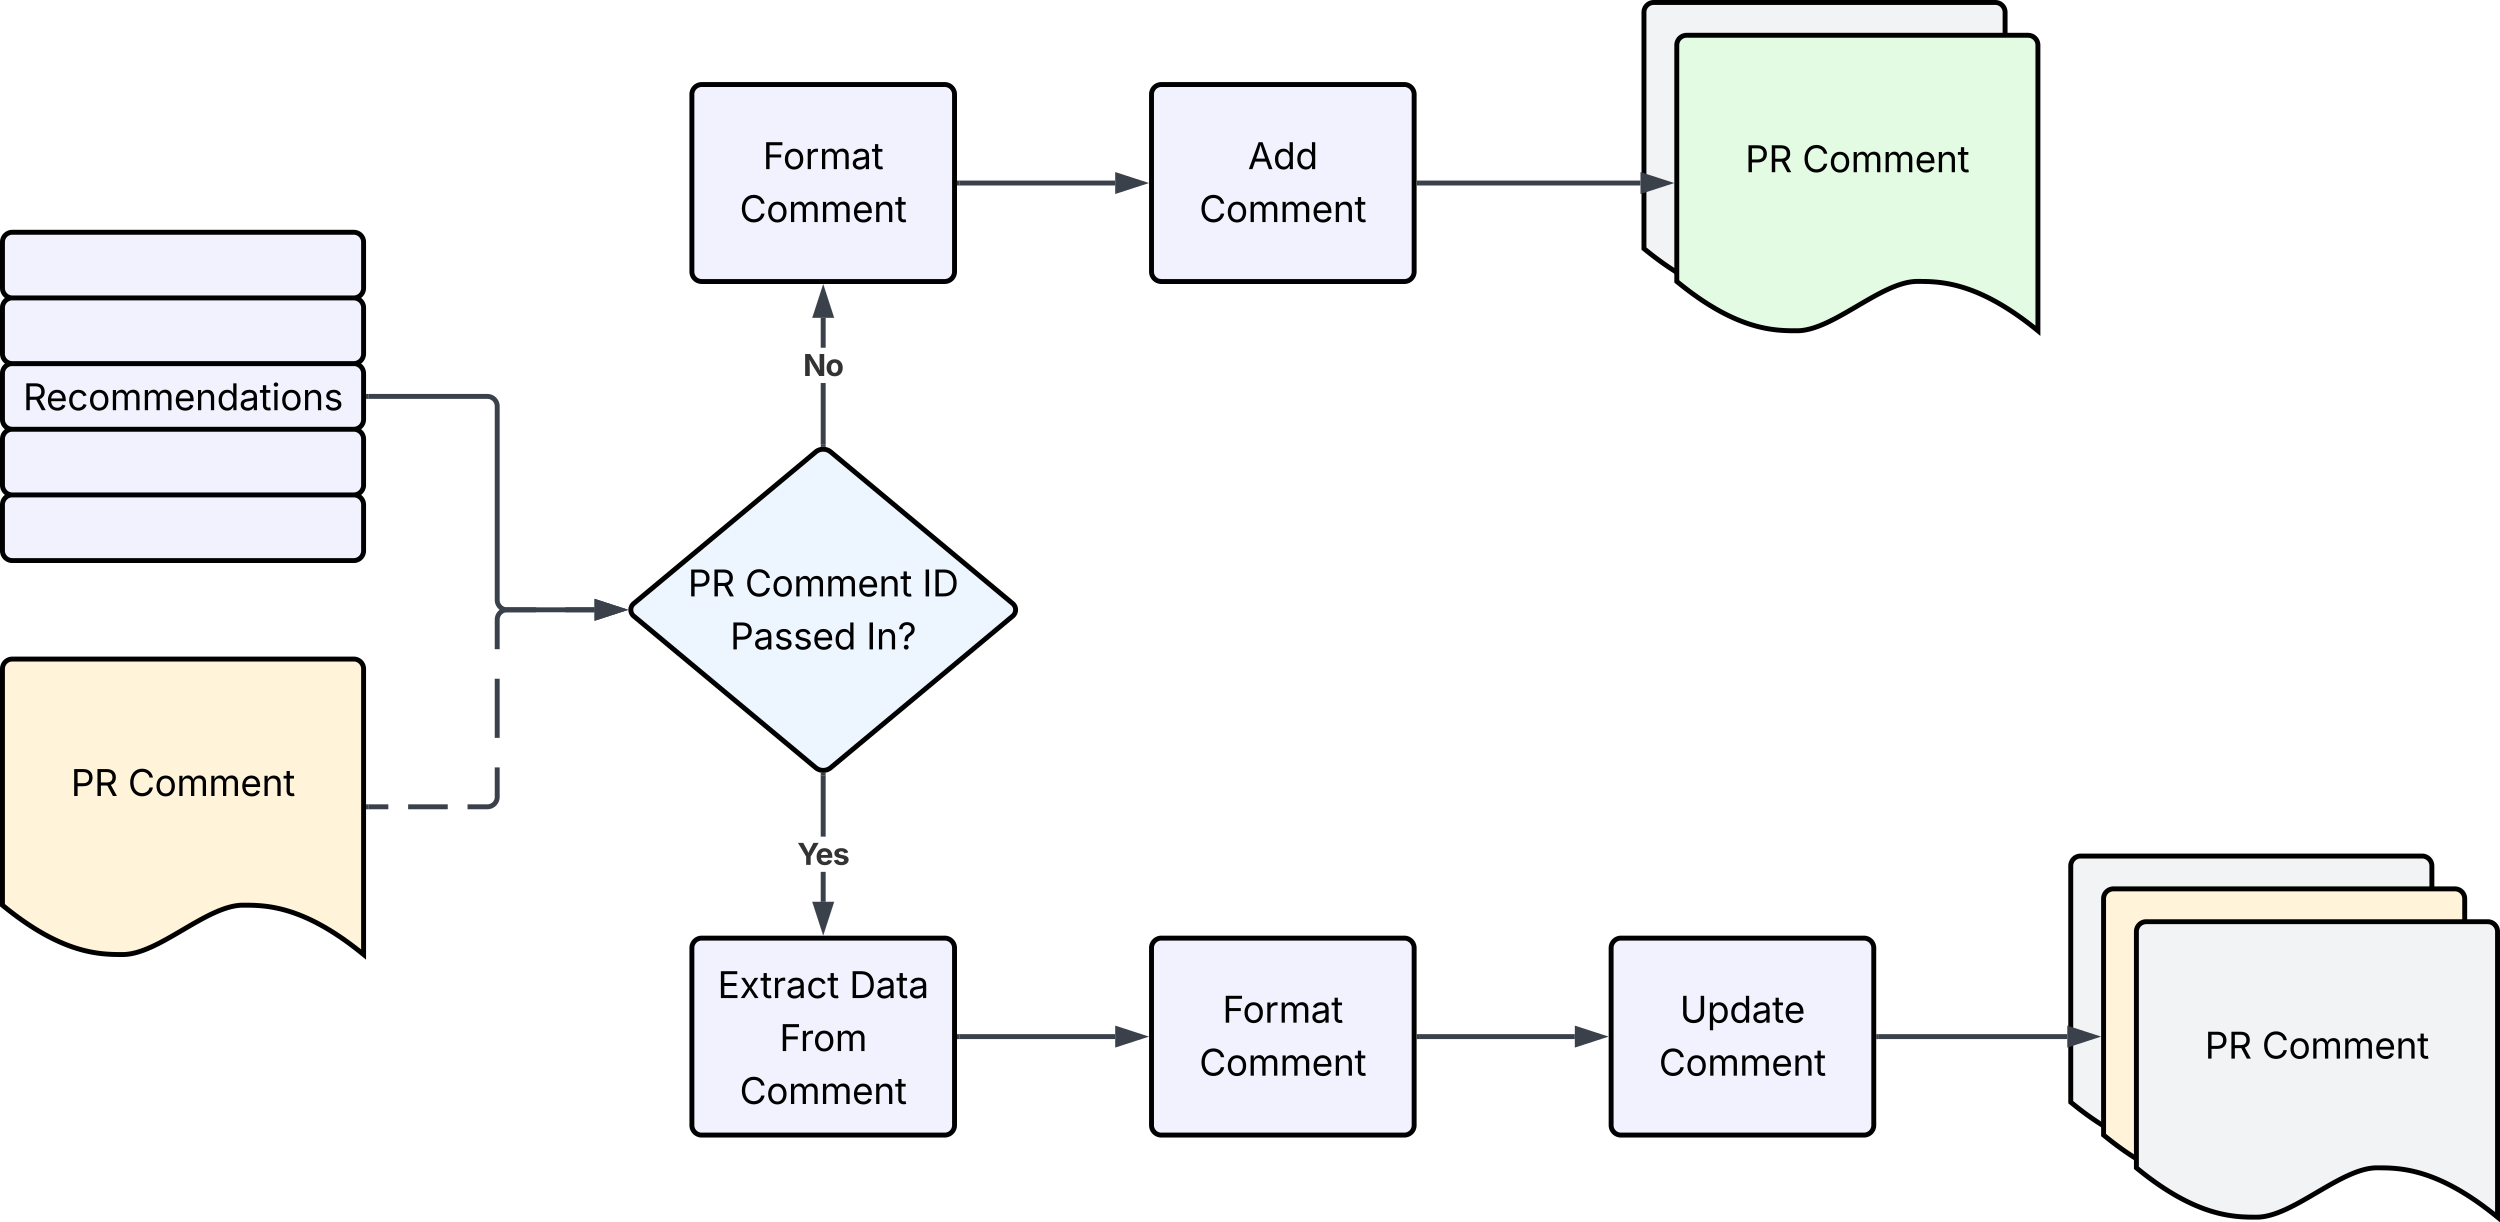 <svg xmlns="http://www.w3.org/2000/svg" xmlns:xlink="http://www.w3.org/1999/xlink" xmlns:lucid="lucid" width="1523" height="744.67"><g transform="translate(-58.5 -58.5)" lucid:page-tab-id="4x9jrusYmESa"><path d="M0 0h1760v1360H0z" fill="#fff"/><path d="M555.4 333.84a7.2 7.2 0 0 1 9.2 0l110.8 92.32a5 5 0 0 1 0 7.68l-110.8 92.32a7.2 7.2 0 0 1-9.2 0l-110.8-92.32a5 5 0 0 1 0-7.68z" stroke="#000" stroke-width="3" fill="#edf5ff"/><use xlink:href="#a" transform="matrix(1,0,0,1,445,335) translate(32.583 86.84)"/><use xlink:href="#b" transform="matrix(1,0,0,1,445,335) translate(67.327 86.84)"/><use xlink:href="#c" transform="matrix(1,0,0,1,445,335) translate(175.422 86.84)"/><use xlink:href="#d" transform="matrix(1,0,0,1,445,335) translate(58.305 119.106)"/><use xlink:href="#e" transform="matrix(1,0,0,1,445,335) translate(141.247 119.106)"/><path d="M60 466a6 6 0 0 1 6-6h208a6 6 0 0 1 6 6v174c-36.74-30.06-59.62-30.06-73.48-30.06-22 0-51.26 30.06-73.26 30.06-13.64 0-36.74 0-73.26-30.06z" stroke="#000" stroke-width="3" fill="#fff3d9"/><use xlink:href="#a" transform="matrix(1,0,0,1,65,465) translate(36.706 78.403)"/><use xlink:href="#f" transform="matrix(1,0,0,1,65,465) translate(71.45 78.403)"/><path d="M480 636a6 6 0 0 1 6-6h148a6 6 0 0 1 6 6v108a6 6 0 0 1-6 6H486a6 6 0 0 1-6-6z" stroke="#000" stroke-width="3" fill="#f2f2ff"/><use xlink:href="#g" transform="matrix(1,0,0,1,492,642) translate(3.688 24.528)"/><use xlink:href="#h" transform="matrix(1,0,0,1,492,642) translate(83.94 24.528)"/><use xlink:href="#i" transform="matrix(1,0,0,1,492,642) translate(41.372 56.793)"/><use xlink:href="#f" transform="matrix(1,0,0,1,492,642) translate(17.078 89.059)"/><path d="M480 116a6 6 0 0 1 6-6h148a6 6 0 0 1 6 6v108a6 6 0 0 1-6 6H486a6 6 0 0 1-6-6z" stroke="#000" stroke-width="3" fill="#f2f2ff"/><use xlink:href="#j" transform="matrix(1,0,0,1,492,122) translate(31.254 39.528)"/><use xlink:href="#f" transform="matrix(1,0,0,1,492,122) translate(17.078 71.793)"/><path d="M283 550h12.07m12.06 0h24.14m12.06 0h12.07a6 6 0 0 0 6-6v-18m0-18v-36m0-18v-18a6 6 0 0 1 6-6h17.76m17.76 0h17.76" stroke="#3a414a" stroke-width="3" fill="none"/><path d="M283.04 551.48h-1.54v-2.96h1.54z" stroke="#3a414a" stroke-width=".05" fill="#3a414a"/><path d="M436.45 430l-14.26 4.63v-9.26z" stroke="#3a414a" stroke-width="3" fill="#3a414a"/><path d="M283 300h72.4a6 6 0 0 1 6 6v118a6 6 0 0 0 6 6h53.3" stroke="#3a414a" stroke-width="3" fill="none"/><path d="M283.04 301.48h-1.54v-2.96h1.54z" stroke="#3a414a" stroke-width=".05" fill="#3a414a"/><path d="M436.45 430l-14.26 4.63v-9.26z" stroke="#3a414a" stroke-width="3" fill="#3a414a"/><path d="M760 636a6 6 0 0 1 6-6h148a6 6 0 0 1 6 6v108a6 6 0 0 1-6 6H766a6 6 0 0 1-6-6z" stroke="#000" stroke-width="3" fill="#f2f2ff"/><use xlink:href="#j" transform="matrix(1,0,0,1,772,642) translate(31.254 39.528)"/><use xlink:href="#f" transform="matrix(1,0,0,1,772,642) translate(17.078 71.793)"/><path d="M643 690h94.88" stroke="#3a414a" stroke-width="3" fill="none"/><path d="M643.04 691.48h-1.54v-2.96h1.54z" stroke="#3a414a" stroke-width=".05" fill="#3a414a"/><path d="M753.65 690l-14.27 4.63v-9.26z" stroke="#3a414a" stroke-width="3" fill="#3a414a"/><path d="M760 116a6 6 0 0 1 6-6h148a6 6 0 0 1 6 6v108a6 6 0 0 1-6 6H766a6 6 0 0 1-6-6z" stroke="#000" stroke-width="3" fill="#f2f2ff"/><use xlink:href="#k" transform="matrix(1,0,0,1,772,122) translate(46.727 39.528)"/><use xlink:href="#f" transform="matrix(1,0,0,1,772,122) translate(17.078 71.793)"/><path d="M643 170h94.88" stroke="#3a414a" stroke-width="3" fill="none"/><path d="M643.04 171.47h-1.54v-2.94h1.54z" stroke="#3a414a" stroke-width=".05" fill="#3a414a"/><path d="M753.65 170l-14.27 4.63v-9.26z" stroke="#3a414a" stroke-width="3" fill="#3a414a"/><path d="M1040 636a6 6 0 0 1 6-6h148a6 6 0 0 1 6 6v108a6 6 0 0 1-6 6h-148a6 6 0 0 1-6-6z" stroke="#000" stroke-width="3" fill="#f2f2ff"/><use xlink:href="#l" transform="matrix(1,0,0,1,1052,642) translate(29.882 39.528)"/><use xlink:href="#f" transform="matrix(1,0,0,1,1052,642) translate(17.078 71.793)"/><path d="M923 690h94.88" stroke="#3a414a" stroke-width="3" fill="none"/><path d="M923.04 691.48h-1.54v-2.96h1.54z" stroke="#3a414a" stroke-width=".05" fill="#3a414a"/><path d="M1033.65 690l-14.27 4.63v-9.26z" stroke="#3a414a" stroke-width="3" fill="#3a414a"/><path d="M561.48 607.88h-2.96v-18.2h2.96zm0-39.72h-2.96v-37.33h2.96z" stroke="#3a414a" stroke-width=".05" fill="#3a414a"/><path d="M558.8 529.25l1.2.08 1.2-.08.27-.06v1.67h-2.95v-1.68z" fill="#3a414a"/><path stroke="#3a414a" stroke-width=".05" fill="#3a414a"/><path d="M560 623.65l-4.63-14.27h9.26z" fill="#3a414a"/><path d="M560 628.42l-6.66-20.5h13.32zm-2.6-17.56l2.6 8 2.6-8z" stroke="#3a414a" stroke-width=".05" fill="#3a414a"/><use xlink:href="#m" transform="matrix(1,0,0,1,544.201,568.16) translate(0 17.222)"/><path d="M561.48 329.17h-2.96v-37.33h2.96zm0-58.84h-2.96v-18.2h2.96z" stroke="#3a414a" stroke-width=".05" fill="#3a414a"/><path d="M561.48 330.8l-.27-.05-1.2-.08-1.2.08-.27.06v-1.67h2.95z" fill="#3a414a"/><path stroke="#3a414a" stroke-width=".05" fill="#3a414a"/><path d="M564.63 250.62h-9.26l4.63-14.27z" fill="#3a414a"/><path d="M566.66 252.1h-13.32l6.66-20.52zm-9.26-2.95h5.2l-2.6-8.02z" stroke="#3a414a" stroke-width=".05" fill="#3a414a"/><use xlink:href="#n" transform="matrix(1,0,0,1,547.773,270.329) translate(0 17.222)"/><path d="M1060 66a6 6 0 0 1 6-6h208a6 6 0 0 1 6 6v174c-36.74-30.06-59.62-30.06-73.48-30.06-22 0-51.26 30.06-73.26 30.06-13.64 0-36.74 0-73.26-30.06z" stroke="#000" stroke-width="3" fill="#f2f3f5"/><use xlink:href="#a" transform="matrix(1,0,0,1,1065,65) translate(36.706 78.403)"/><use xlink:href="#f" transform="matrix(1,0,0,1,1065,65) translate(71.45 78.403)"/><path d="M1080 86a6 6 0 0 1 6-6h208a6 6 0 0 1 6 6v174c-36.74-30.06-59.62-30.06-73.48-30.06-22 0-51.26 30.06-73.26 30.06-13.64 0-36.74 0-73.26-30.06z" stroke="#000" stroke-width="3" fill="#e3fae3"/><use xlink:href="#a" transform="matrix(1,0,0,1,1085,85) translate(36.706 78.403)"/><use xlink:href="#f" transform="matrix(1,0,0,1,1085,85) translate(71.45 78.403)"/><path d="M923 170h134.88" stroke="#3a414a" stroke-width="3" fill="none"/><path d="M923.04 171.47h-1.54v-2.94h1.54z" stroke="#3a414a" stroke-width=".05" fill="#3a414a"/><path d="M1073.65 170l-14.27 4.63v-9.26z" stroke="#3a414a" stroke-width="3" fill="#3a414a"/><path d="M1320 586a6 6 0 0 1 6-6h208a6 6 0 0 1 6 6v174c-36.74-30.06-59.62-30.06-73.48-30.06-22 0-51.26 30.06-73.26 30.06-13.64 0-36.74 0-73.26-30.06z" stroke="#000" stroke-width="3" fill="#f2f3f5"/><use xlink:href="#a" transform="matrix(1,0,0,1,1325,585) translate(36.706 78.403)"/><use xlink:href="#f" transform="matrix(1,0,0,1,1325,585) translate(71.45 78.403)"/><path d="M1340 606a6 6 0 0 1 6-6h208a6 6 0 0 1 6 6v174c-36.74-30.06-59.62-30.06-73.48-30.06-22 0-51.26 30.06-73.26 30.06-13.64 0-36.74 0-73.26-30.06z" stroke="#000" stroke-width="3" fill="#fff3d9"/><g><use xlink:href="#a" transform="matrix(1,0,0,1,1345,605) translate(36.706 78.403)"/><use xlink:href="#f" transform="matrix(1,0,0,1,1345,605) translate(71.45 78.403)"/></g><path d="M1360 626a6 6 0 0 1 6-6h208a6 6 0 0 1 6 6v174c-36.74-30.06-59.62-30.06-73.48-30.06-22 0-51.26 30.06-73.26 30.06-13.64 0-36.74 0-73.26-30.06z" stroke="#000" stroke-width="3" fill="#f2f3f5"/><g><use xlink:href="#a" transform="matrix(1,0,0,1,1365,625) translate(36.706 78.403)"/><use xlink:href="#f" transform="matrix(1,0,0,1,1365,625) translate(71.45 78.403)"/></g><path d="M1203 690h114.88" stroke="#3a414a" stroke-width="3" fill="none"/><path d="M1203.04 691.48h-1.54v-2.96h1.54z" stroke="#3a414a" stroke-width=".05" fill="#3a414a"/><path d="M1333.65 690l-14.27 4.63v-9.26z" stroke="#3a414a" stroke-width="3" fill="#3a414a"/><path d="M60 366a6 6 0 0 1 6-6h208a6 6 0 0 1 6 6v28a6 6 0 0 1-6 6H66a6 6 0 0 1-6-6zM60 326a6 6 0 0 1 6-6h208a6 6 0 0 1 6 6v28a6 6 0 0 1-6 6H66a6 6 0 0 1-6-6zM60 286a6 6 0 0 1 6-6h208a6 6 0 0 1 6 6v28a6 6 0 0 1-6 6H66a6 6 0 0 1-6-6z" stroke="#000" stroke-width="3" fill="#f2f2ff"/><g><use xlink:href="#o" transform="matrix(1,0,0,1,65,285) translate(7.555 23.403)"/></g><path d="M60 246a6 6 0 0 1 6-6h208a6 6 0 0 1 6 6v28a6 6 0 0 1-6 6H66a6 6 0 0 1-6-6zM60 206a6 6 0 0 1 6-6h208a6 6 0 0 1 6 6v28a6 6 0 0 1-6 6H66a6 6 0 0 1-6-6z" stroke="#000" stroke-width="3" fill="#f2f2ff"/><defs><path d="M180 0v-1490h510c348 0 508 209 508 474 0 266-160 477-507 477H370V0H180zm190-706h312c236 0 327-133 327-310 0-176-91-307-329-307H370v617" id="p"/><path d="M180 0v-1490h510c348 0 508 194 508 460 0 198-88 351-276 417L1256 0h-220L726-579c-117 2-238 0-356 1V0H180zm190-747h312c235 0 327-108 327-283 0-177-92-293-329-293H370v576" id="q"/><g id="a"><use transform="matrix(0.011,0,0,0.011,0,0)" xlink:href="#p"/><use transform="matrix(0.011,0,0,0.011,14.193,0)" xlink:href="#q"/></g><path d="M783 20c-382 0-661-292-661-764 0-473 279-766 661-766 302 0 548 182 601 489h-190c-42-204-217-313-411-313-268 0-476 208-476 590 0 381 209 588 476 588 195 0 369-110 411-313h190c-52 303-296 489-601 489" id="r"/><path d="M613 24c-304 0-509-231-509-576 0-350 205-580 509-580 305 0 511 230 511 580 0 345-206 576-511 576zm0-161c226 0 329-195 329-415 0-222-103-419-329-419-223 0-326 196-326 419 0 220 103 415 326 415" id="s"/><path d="M158 0v-1118h175l1 205c55-151 181-225 313-225 147 0 245 90 285 228 53-141 190-228 352-228 194 0 352 125 352 384V0h-181v-749c0-161-105-225-225-225-151 0-243 103-243 244V0H807v-767c0-124-93-207-219-207-131 0-250 92-250 270V0H158" id="t"/><path d="M628 24c-324 0-524-230-524-574 0-343 198-582 503-582 237 0 487 146 487 559v75H286c9 234 145 362 343 362 132 0 231-58 273-172l174 48C1024-91 857 24 628 24zM287-650h624c-17-190-120-322-304-322-192 0-309 151-320 322" id="u"/><path d="M338-670V0H158v-1118h173l1 207c72-158 192-221 342-221 226 0 378 139 378 422V0H872v-695c0-172-96-275-252-275-161 0-282 109-282 300" id="v"/><path d="M598-1118v154H368v674c0 100 37 144 132 144 23 0 62-6 92-12L629-6c-37 13-88 20-134 20-193 0-307-107-307-290v-688H20v-154h168v-266h180v266h230" id="w"/><g id="b"><use transform="matrix(0.011,0,0,0.011,0,0)" xlink:href="#r"/><use transform="matrix(0.011,0,0,0.011,16.233,0)" xlink:href="#s"/><use transform="matrix(0.011,0,0,0.011,29.557,0)" xlink:href="#t"/><use transform="matrix(0.011,0,0,0.011,49.023,0)" xlink:href="#t"/><use transform="matrix(0.011,0,0,0.011,68.49,0)" xlink:href="#u"/><use transform="matrix(0.011,0,0,0.011,81.445,0)" xlink:href="#v"/><use transform="matrix(0.011,0,0,0.011,94.575,0)" xlink:href="#w"/></g><path d="M370-1490V0H180v-1490h190" id="x"/><path d="M645 0H180v-1490h484c435 0 692 280 692 742 0 466-257 748-711 748zM370-168h263c363 0 539-218 539-580 0-358-176-574-521-574H370v1154" id="y"/><g id="c"><use transform="matrix(0.011,0,0,0.011,0,0)" xlink:href="#x"/><use transform="matrix(0.011,0,0,0.011,5.968,0)" xlink:href="#y"/></g><path d="M471 26C259 26 90-98 90-318c0-256 228-303 435-329 202-27 287-16 287-108 0-139-79-219-234-219-161 0-248 86-283 164l-173-57c86-203 278-265 451-265 150 0 419 46 419 395V0H815v-152h-12C765-73 660 26 471 26zm31-159c199 0 310-134 310-271v-155c-30 35-226 55-295 64-131 17-246 59-246 186 0 116 97 176 231 176" id="z"/><path d="M538 24C308 24 148-78 108-271l171-41c32 123 123 178 257 178 156 0 256-77 256-169 0-77-54-128-164-154l-186-44c-203-48-300-148-300-305 0-192 176-326 414-326 230 0 351 112 402 269l-163 42c-31-80-94-158-238-158-133 0-233 69-233 162 0 83 57 129 188 160l169 40c203 48 298 149 298 302 0 196-179 339-441 339" id="A"/><path d="M577 24c-279 0-473-224-473-580 0-354 195-576 474-576 218 0 287 134 324 193h14v-551h180V0H922v-173h-20C865-111 790 24 577 24zm27-161c203 0 314-172 314-421 0-247-108-413-314-413-212 0-317 181-317 413 0 235 108 421 317 421" id="B"/><g id="d"><use transform="matrix(0.011,0,0,0.011,0,0)" xlink:href="#p"/><use transform="matrix(0.011,0,0,0.011,14.193,0)" xlink:href="#z"/><use transform="matrix(0.011,0,0,0.011,26.671,0)" xlink:href="#A"/><use transform="matrix(0.011,0,0,0.011,38.401,0)" xlink:href="#A"/><use transform="matrix(0.011,0,0,0.011,50.13,0)" xlink:href="#u"/><use transform="matrix(0.011,0,0,0.011,63.086,0)" xlink:href="#B"/></g><path d="M383-449c-3-277 82-343 222-425 88-53 156-134 156-250 0-139-108-227-243-227-118 0-235 70-246 236H82c10-251 200-395 436-395 259 0 427 165 427 393 0 161-74 273-203 352-132 80-180 132-178 316H383zm93 462c-75 0-135-60-135-134 0-75 60-135 135-135 74 0 134 60 134 135 0 74-60 134-134 134" id="C"/><g id="e"><use transform="matrix(0.011,0,0,0.011,0,0)" xlink:href="#x"/><use transform="matrix(0.011,0,0,0.011,5.968,0)" xlink:href="#v"/><use transform="matrix(0.011,0,0,0.011,19.097,0)" xlink:href="#C"/></g><g id="f"><use transform="matrix(0.011,0,0,0.011,0,0)" xlink:href="#r"/><use transform="matrix(0.011,0,0,0.011,16.233,0)" xlink:href="#s"/><use transform="matrix(0.011,0,0,0.011,29.557,0)" xlink:href="#t"/><use transform="matrix(0.011,0,0,0.011,49.023,0)" xlink:href="#t"/><use transform="matrix(0.011,0,0,0.011,68.49,0)" xlink:href="#u"/><use transform="matrix(0.011,0,0,0.011,81.445,0)" xlink:href="#v"/><use transform="matrix(0.011,0,0,0.011,94.575,0)" xlink:href="#w"/></g><path d="M180 0v-1490h908v168H370v486h669v168H370v500h727V0H180" id="D"/><path d="M65 0l393-574-370-544h210c88 136 192 297 267 435 67-142 176-302 264-435h206L661-564 1053 0H844c-94-144-206-310-287-458C484-308 366-142 273 0H65" id="E"/><path d="M158 0v-1118h174v172h12c41-113 157-188 290-188 26 0 70 2 91 3v181c-11-2-60-10-108-10-161 0-279 109-279 260V0H158" id="F"/><path d="M613 24c-304 0-509-231-509-576 0-350 205-580 509-580 216 0 392 114 453 309l-173 49c-33-115-133-197-280-197-223 0-326 196-326 419 0 220 103 415 326 415 150 0 252-85 285-206l172 49C1010-95 832 24 613 24" id="G"/><g id="g"><use transform="matrix(0.011,0,0,0.011,0,0)" xlink:href="#D"/><use transform="matrix(0.011,0,0,0.011,13.357,0)" xlink:href="#E"/><use transform="matrix(0.011,0,0,0.011,25.922,0)" xlink:href="#w"/><use transform="matrix(0.011,0,0,0.011,33.192,0)" xlink:href="#F"/><use transform="matrix(0.011,0,0,0.011,41.558,0)" xlink:href="#z"/><use transform="matrix(0.011,0,0,0.011,54.036,0)" xlink:href="#G"/><use transform="matrix(0.011,0,0,0.011,66.732,0)" xlink:href="#w"/></g><g id="h"><use transform="matrix(0.011,0,0,0.011,0,0)" xlink:href="#y"/><use transform="matrix(0.011,0,0,0.011,16.037,0)" xlink:href="#z"/><use transform="matrix(0.011,0,0,0.011,28.516,0)" xlink:href="#w"/><use transform="matrix(0.011,0,0,0.011,35.894,0)" xlink:href="#z"/></g><path d="M180 0v-1490h901v168H370v510h643v168H370V0H180" id="H"/><g id="i"><use transform="matrix(0.011,0,0,0.011,0,0)" xlink:href="#H"/><use transform="matrix(0.011,0,0,0.011,12.467,0)" xlink:href="#F"/><use transform="matrix(0.011,0,0,0.011,20.464,0)" xlink:href="#s"/><use transform="matrix(0.011,0,0,0.011,33.789,0)" xlink:href="#t"/></g><g id="j"><use transform="matrix(0.011,0,0,0.011,0,0)" xlink:href="#H"/><use transform="matrix(0.011,0,0,0.011,12.24,0)" xlink:href="#s"/><use transform="matrix(0.011,0,0,0.011,25.564,0)" xlink:href="#F"/><use transform="matrix(0.011,0,0,0.011,34.277,0)" xlink:href="#t"/><use transform="matrix(0.011,0,0,0.011,53.743,0)" xlink:href="#z"/><use transform="matrix(0.011,0,0,0.011,66.222,0)" xlink:href="#w"/></g><path d="M52 0l541-1490h220L1361 0h-200l-149-416H398L254 0H52zm404-582h497c-103-290-145-390-251-756-108 377-145 460-246 756" id="I"/><g id="k"><use transform="matrix(0.011,0,0,0.011,0,0)" xlink:href="#I"/><use transform="matrix(0.011,0,0,0.011,15.332,0)" xlink:href="#B"/><use transform="matrix(0.011,0,0,0.011,28.939,0)" xlink:href="#B"/></g><path d="M763 24c-353 0-583-224-583-531v-983h190v968c0 214 149 370 393 370 243 0 391-156 391-370v-968h190v983c0 307-230 531-581 531" id="J"/><path d="M158 418v-1536h174v179h20c37-59 106-193 324-193 279 0 474 222 474 576 0 356-194 580-473 580-213 0-288-135-325-197h-14v591H158zm492-555c209 0 317-186 317-421 0-232-105-413-317-413-206 0-314 166-314 413 0 249 111 421 314 421" id="K"/><g id="l"><use transform="matrix(0.011,0,0,0.011,0,0)" xlink:href="#J"/><use transform="matrix(0.011,0,0,0.011,16.536,0)" xlink:href="#K"/><use transform="matrix(0.011,0,0,0.011,30.143,0)" xlink:href="#B"/><use transform="matrix(0.011,0,0,0.011,43.75,0)" xlink:href="#z"/><use transform="matrix(0.011,0,0,0.011,56.228,0)" xlink:href="#w"/><use transform="matrix(0.011,0,0,0.011,63.281,0)" xlink:href="#u"/></g><path fill="#333" d="M601 0v-560L49-1490h357l252 464c38 68 67 130 97 208 96-243 225-446 337-672h356L905-560V0H601" id="L"/><path fill="#333" d="M633 22C291 22 81-200 81-553c0-345 210-579 537-579 292 0 525 185 525 567v84H378c7 183 109 277 260 277 105 0 184-46 216-132l272 51C1071-99 893 22 633 22zM380-669h474c-15-146-94-237-233-237-143 0-229 99-241 237" id="M"/><path fill="#333" d="M572 22C302 22 117-98 78-306l279-48c29 105 101 156 224 156 114 0 185-48 185-115 0-118-228-130-337-155-215-49-322-150-322-317 0-215 187-347 470-347 265 0 424 116 466 298l-266 47c-24-76-87-130-196-130-98 0-174 46-174 113 0 56 38 95 144 117l201 40c216 44 320 143 320 302 0 220-207 367-500 367" id="N"/><g id="m"><use transform="matrix(0.009,0,0,0.009,0,0)" xlink:href="#L"/><use transform="matrix(0.009,0,0,0.009,11.05,0)" xlink:href="#M"/><use transform="matrix(0.009,0,0,0.009,21.641,0)" xlink:href="#N"/></g><path fill="#333" d="M135 0v-1490h340l471 754c59 97 122 210 187 365-32-387-14-721-19-1119h312V0h-341C855-382 627-689 427-1113c32 420 16 695 20 1113H135" id="O"/><path fill="#333" d="M628 22C291 22 81-210 81-554c0-346 210-578 547-578 336 0 547 232 547 578 0 344-211 576-547 576zm0-236c160 0 242-146 242-341 0-197-82-341-242-341S387-753 387-555c0 195 81 341 241 341" id="P"/><g id="n"><use transform="matrix(0.009,0,0,0.009,0,0)" xlink:href="#O"/><use transform="matrix(0.009,0,0,0.009,13.55,0)" xlink:href="#P"/></g><path d="M158 0v-1118h180V0H158zm91-1301c-68 0-125-53-125-119s57-119 125-119c69 0 126 53 126 119s-57 119-126 119" id="Q"/><g id="o"><use transform="matrix(0.011,0,0,0.011,0,0)" xlink:href="#q"/><use transform="matrix(0.011,0,0,0.011,13.976,0)" xlink:href="#u"/><use transform="matrix(0.011,0,0,0.011,26.931,0)" xlink:href="#G"/><use transform="matrix(0.011,0,0,0.011,39.627,0)" xlink:href="#s"/><use transform="matrix(0.011,0,0,0.011,52.951,0)" xlink:href="#t"/><use transform="matrix(0.011,0,0,0.011,72.418,0)" xlink:href="#t"/><use transform="matrix(0.011,0,0,0.011,91.884,0)" xlink:href="#u"/><use transform="matrix(0.011,0,0,0.011,104.839,0)" xlink:href="#v"/><use transform="matrix(0.011,0,0,0.011,117.969,0)" xlink:href="#B"/><use transform="matrix(0.011,0,0,0.011,131.576,0)" xlink:href="#z"/><use transform="matrix(0.011,0,0,0.011,144.054,0)" xlink:href="#w"/><use transform="matrix(0.011,0,0,0.011,151.324,0)" xlink:href="#Q"/><use transform="matrix(0.011,0,0,0.011,156.706,0)" xlink:href="#s"/><use transform="matrix(0.011,0,0,0.011,170.03,0)" xlink:href="#v"/><use transform="matrix(0.011,0,0,0.011,183.16,0)" xlink:href="#A"/></g></defs></g></svg>